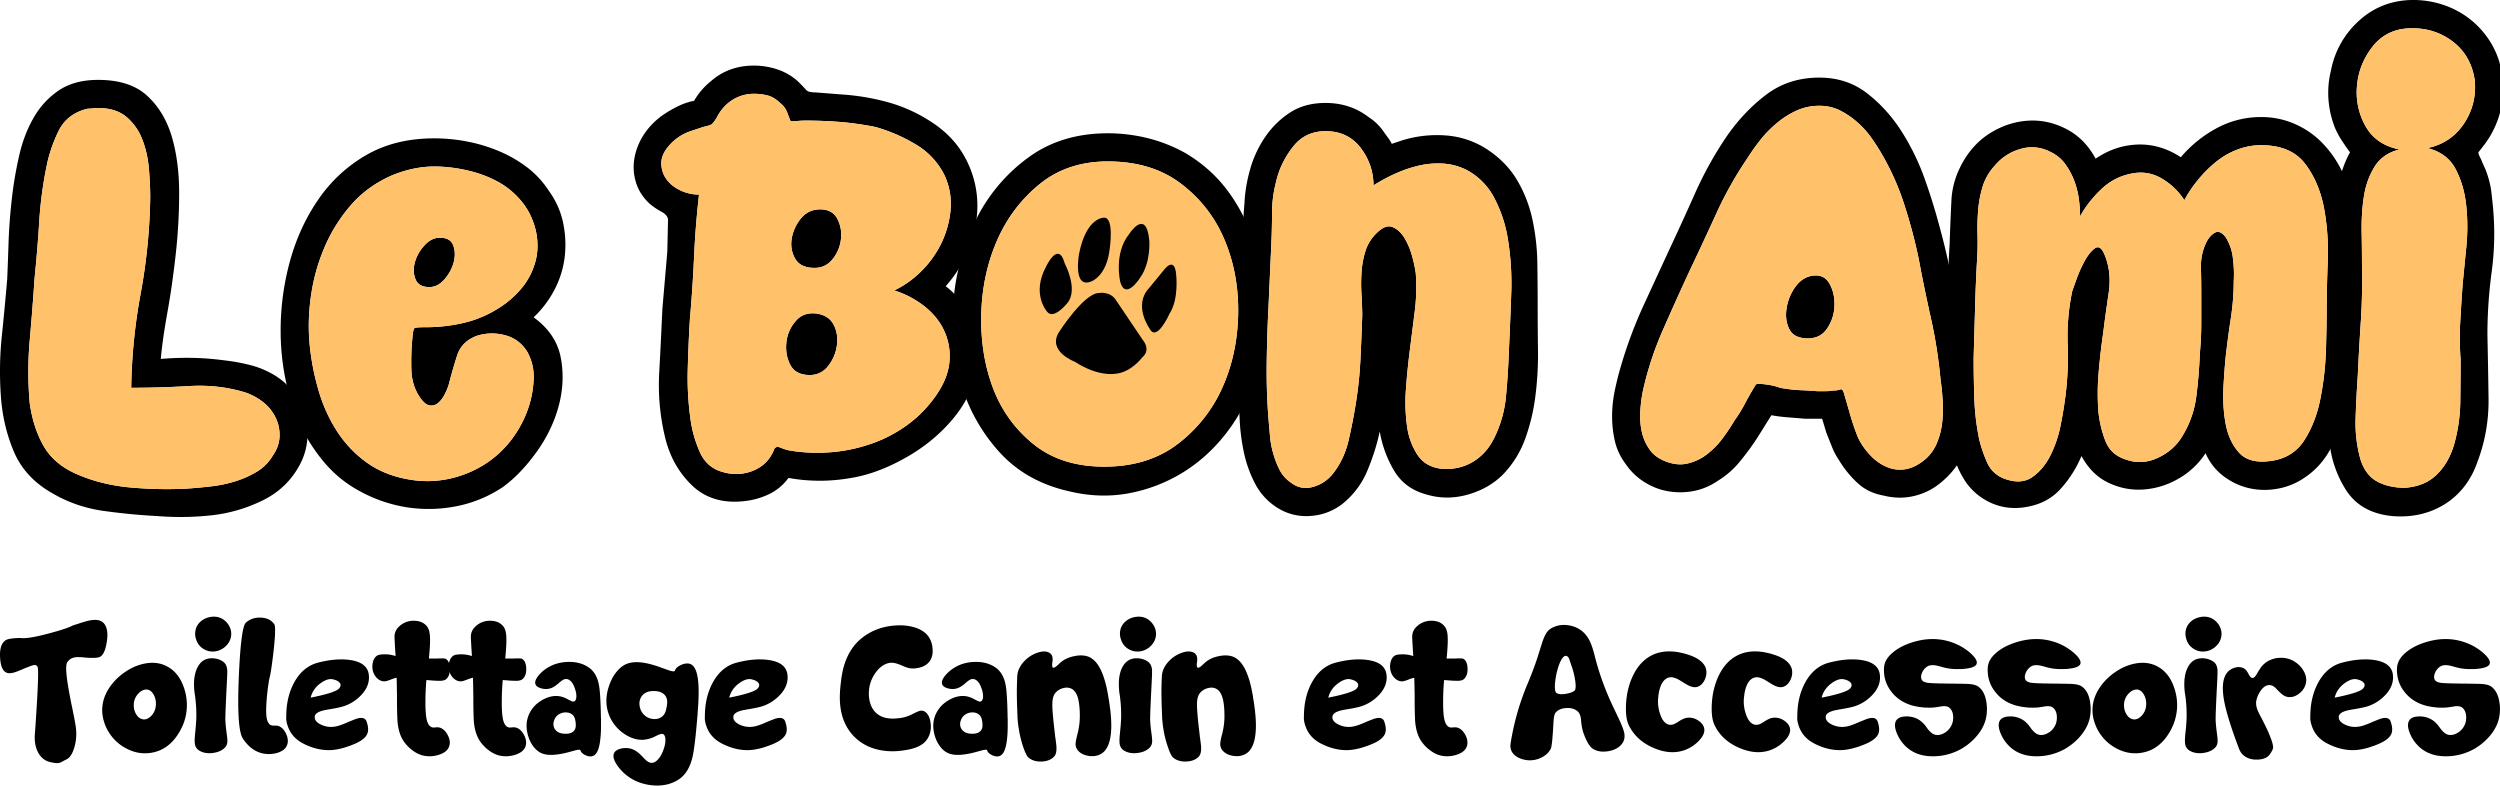 <svg xmlns="http://www.w3.org/2000/svg" width="209.444" height="65.812" viewBox="0 0 209.444 65.812"><path d="M25.517 34.616c-.234-.747-.58-1.388-1.034-1.919a4.78 4.78 0 0 0-.464-.478s0-.006-.005-.006a5.895 5.895 0 0 0-1.123-.842 7.513 7.513 0 0 0-1.978-.798 15.757 15.757 0 0 0-2.125-.384 23.069 23.069 0 0 0-2.624-.206c-.887-.017-1.786.01-2.692.087.083-.981.258-2.245.531-3.777.28-1.536.513-3.167.709-4.9a46.22 46.22 0 0 0 .297-5.226c0-1.75-.207-3.326-.617-4.723-.416-1.397-1.105-2.542-2.068-3.426-.967-.887-2.336-1.325-4.105-1.325-1.297 0-2.378.282-3.245.851a6.762 6.762 0 0 0-2.128 2.273c-.554.948-.967 2.019-1.239 3.221a31.858 31.858 0 0 0-.62 3.661 47.393 47.393 0 0 0-.27 3.6 276.543 276.543 0 0 1-.114 3.1 284.641 284.641 0 0 1-.444 4.695 28.874 28.874 0 0 0-.087 5.078c.115 1.673.48 3.225 1.091 4.665.607 1.437 1.662 2.586 3.159 3.45 1.34.79 2.776 1.292 4.312 1.509 1.532.215 3.048.362 4.545.439 1.494.119 2.992.102 4.484-.057 1.5-.158 2.934-.569 4.312-1.24 1.379-.67 2.421-1.66 3.129-2.98a5.41 5.41 0 0 0 .646-2.227c.049-.674-.032-1.382-.233-2.115zm-2.656 3.542a3.878 3.878 0 0 1-1.389 1.387 8.421 8.421 0 0 1-1.828.799 11.11 11.11 0 0 1-2.039.412c-.709.082-1.359.139-1.948.178-1.497.08-3.053.052-4.665-.088-1.613-.139-3.11-.502-4.485-1.09-1.301-.556-2.243-1.34-2.837-2.363-.59-1.024-.982-2.227-1.178-3.601a29.556 29.556 0 0 1 0-5.288c.154-1.75.292-3.512.413-5.283a114.2 114.2 0 0 0 .382-4.666c.101-1.575.305-3.13.622-4.661.196-.985.532-1.958 1-2.925.475-.962 1.283-1.584 2.421-1.861.159 0 .319-.01.476-.03.157-.018.295-.027.412-.027.985 0 1.77.244 2.364.736a4.578 4.578 0 0 1 1.326 1.861c.297.748.483 1.565.565 2.451.076.886.114 1.705.114 2.451a48.237 48.237 0 0 1-.794 8 46.964 46.964 0 0 0-.8 7.939c1.574 0 3.195-.047 4.872-.147 1.675-.096 3.259.09 4.752.56.55.2 1.043.474 1.479.828.431.353.766.78 1 1.268.238.494.345 1.015.326 1.565-.021.556-.207 1.087-.561 1.595z"/><path fill="#FFC26B" d="M23.42 36.564c-.019.555-.205 1.086-.559 1.594a3.878 3.878 0 0 1-1.389 1.387 8.421 8.421 0 0 1-1.828.799 11.11 11.11 0 0 1-2.039.412c-.709.082-1.359.139-1.948.178-1.497.08-3.053.052-4.665-.088-1.613-.139-3.11-.502-4.485-1.09-1.301-.556-2.243-1.34-2.837-2.363-.59-1.024-.982-2.227-1.178-3.601a29.556 29.556 0 0 1 0-5.288c.154-1.75.292-3.512.413-5.283a114.2 114.2 0 0 0 .382-4.666c.101-1.575.305-3.13.622-4.661.196-.985.532-1.958 1-2.925.475-.962 1.283-1.584 2.421-1.861.159 0 .319-.01.476-.03.157-.018.295-.027.412-.027.985 0 1.77.244 2.364.736a4.578 4.578 0 0 1 1.326 1.861c.297.748.483 1.565.565 2.451.076.886.114 1.705.114 2.451a48.237 48.237 0 0 1-.794 8 46.964 46.964 0 0 0-.8 7.939c1.574 0 3.195-.047 4.872-.147 1.675-.096 3.259.09 4.752.56.55.2 1.043.474 1.479.828.431.353.766.78 1 1.268.237.495.343 1.016.324 1.566z"/><path d="M37.973 20.566c-.158-.436-.532-.652-1.12-.652-.475 0-.904.216-1.297.652a3.398 3.398 0 0 0-.799 1.417c-.139.512-.119.986.057 1.416.177.437.565.652 1.155.652.473 0 .895-.215 1.268-.652.374-.429.632-.904.77-1.416.134-.513.125-.986-.034-1.417zm0 0c-.158-.436-.532-.652-1.12-.652-.475 0-.904.216-1.297.652a3.398 3.398 0 0 0-.799 1.417c-.139.512-.119.986.057 1.416.177.437.565.652 1.155.652.473 0 .895-.215 1.268-.652.374-.429.632-.904.77-1.416.134-.513.125-.986-.034-1.417zm9.331 1.004a8.915 8.915 0 0 0-.119-2.867 6.933 6.933 0 0 0-1.182-2.684 7.895 7.895 0 0 0-1.857-2.012c-.729-.548-1.516-1-2.362-1.353a13.443 13.443 0 0 0-2.657-.799 14.413 14.413 0 0 0-2.748-.264c-2.163 0-4.052.459-5.665 1.383a12.26 12.26 0 0 0-4.015 3.695c-1.063 1.531-1.862 3.252-2.394 5.165a21.818 21.818 0 0 0-.793 5.876c0 1.541.167 3.044.501 4.502.005 0 .005.006.005.006.101.439.216.875.35 1.306a15.203 15.203 0 0 0 1.382 3.205 13.69 13.69 0 0 0 1.184 1.724 10.21 10.21 0 0 0 3.186 2.685 12.162 12.162 0 0 0 3.958 1.361c1.376.213 2.765.186 4.163-.088a10.7 10.7 0 0 0 3.867-1.594c.985-.709 1.918-1.676 2.804-2.896.886-1.22 1.518-2.517 1.89-3.896.373-1.378.431-2.736.176-4.072-.258-1.339-1.016-2.459-2.271-3.369a8.7 8.7 0 0 0 1.741-2.3 8.008 8.008 0 0 0 .856-2.714zm-2.512.56a5.861 5.861 0 0 1-1.213 2.155 8.043 8.043 0 0 1-1.946 1.62 9.548 9.548 0 0 1-2.36 1.036 13.702 13.702 0 0 1-3.54.472c-.556 0-.881.02-.978.059-.1.043-.167.315-.206.828-.081.79-.109 1.655-.09 2.597.019.944.268 1.752.742 2.424.273.392.542.606.793.644a.856.856 0 0 0 .708-.205c.217-.177.403-.423.562-.738.158-.316.278-.606.354-.885.196-.786.426-1.574.68-2.364.257-.785.817-1.336 1.685-1.651a4.207 4.207 0 0 1 2.359-.029c.79.215 1.398.679 1.833 1.387a4.27 4.27 0 0 1 .532 2.303 8.646 8.646 0 0 1-.413 2.301 9.394 9.394 0 0 1-1.536 2.866 8.68 8.68 0 0 1-2.337 2.063 9.18 9.18 0 0 1-2.919 1.125 8.61 8.61 0 0 1-3.249.029c-1.376-.234-2.57-.719-3.569-1.445a9.722 9.722 0 0 1-2.513-2.689 13.077 13.077 0 0 1-1.531-3.484 20.913 20.913 0 0 1-.709-3.777c-.12-1.34-.071-2.717.144-4.134a15.97 15.97 0 0 1 1.153-4.015 13.46 13.46 0 0 1 2.183-3.455c.909-1.039 2.029-1.857 3.369-2.45 1.22-.509 2.422-.767 3.598-.767.907 0 1.834.11 2.776.327.949.214 1.81.539 2.598.971a6.76 6.76 0 0 1 2.039 1.742c.57.732.953 1.589 1.147 2.57.161.903.113 1.761-.146 2.569zm-7.939-2.216c-.475 0-.904.216-1.297.652a3.398 3.398 0 0 0-.799 1.417c-.139.512-.119.986.057 1.416.177.437.565.652 1.155.652.473 0 .895-.215 1.268-.652.374-.429.632-.904.77-1.416.134-.513.125-.986-.034-1.417-.158-.436-.533-.652-1.12-.652z"/><path fill="#FFC26B" d="M34.757 27.472c.096-.039.421-.059.978-.059a13.66 13.66 0 0 0 3.54-.472 9.51 9.51 0 0 0 2.36-1.036 8.063 8.063 0 0 0 1.946-1.62 5.87 5.87 0 0 0 1.213-2.155c.258-.809.307-1.666.147-2.57-.195-.981-.578-1.838-1.147-2.57a6.76 6.76 0 0 0-2.039-1.742 9.92 9.92 0 0 0-2.598-.971 12.42 12.42 0 0 0-2.776-.327c-1.176 0-2.377.258-3.598.767-1.339.593-2.459 1.411-3.369 2.45a13.515 13.515 0 0 0-2.183 3.455 15.983 15.983 0 0 0-1.153 4.015 17.231 17.231 0 0 0-.144 4.134c.115 1.259.354 2.518.709 3.777.354 1.263.86 2.422 1.531 3.484a9.679 9.679 0 0 0 2.513 2.689c1 .727 2.193 1.211 3.569 1.445a8.631 8.631 0 0 0 3.249-.029 9.18 9.18 0 0 0 2.919-1.125 8.697 8.697 0 0 0 2.337-2.063 9.406 9.406 0 0 0 1.536-2.866 8.62 8.62 0 0 0 .413-2.301 4.27 4.27 0 0 0-.532-2.303c-.435-.708-1.043-1.172-1.833-1.387a4.198 4.198 0 0 0-2.359.029c-.868.315-1.427.867-1.685 1.651-.254.79-.484 1.578-.68 2.364a4.882 4.882 0 0 1-.354.885 2.227 2.227 0 0 1-.562.738.856.856 0 0 1-.708.205c-.252-.038-.52-.252-.793-.644-.474-.672-.723-1.48-.742-2.424a21.58 21.58 0 0 1 .09-2.597c.038-.512.105-.784.205-.827zm0-5.49c.14-.513.402-.986.799-1.417.394-.436.823-.652 1.297-.652.587 0 .962.216 1.12.652.159.431.168.904.034 1.417a3.558 3.558 0 0 1-.77 1.416c-.374.437-.795.652-1.268.652-.589 0-.978-.215-1.155-.652-.176-.429-.196-.904-.057-1.416z"/><g><path d="M70.14 18.31c-.281-.51-.756-.77-1.424-.77-.669 0-1.207.259-1.623.77a3.574 3.574 0 0 0-.765 1.682c-.1.611 0 1.172.293 1.685.296.511.836.766 1.625.766.627 0 1.138-.255 1.536-.766a3.23 3.23 0 0 0 .675-1.685 2.89 2.89 0 0 0-.317-1.682zm-.271 8.947c-.257-.532-.716-.858-1.388-.977-.746-.114-1.35.081-1.799.593a3.207 3.207 0 0 0-.799 1.799c-.075.69.03 1.321.325 1.891.298.57.836.856 1.622.856a1.87 1.87 0 0 0 1.537-.742 3.48 3.48 0 0 0 .737-1.68c.102-.632.02-1.21-.235-1.74zm.271-8.947c-.281-.51-.756-.77-1.424-.77-.669 0-1.207.259-1.623.77a3.574 3.574 0 0 0-.765 1.682c-.1.611 0 1.172.293 1.685.296.511.836.766 1.625.766.627 0 1.138-.255 1.536-.766a3.23 3.23 0 0 0 .675-1.685 2.89 2.89 0 0 0-.317-1.682zm-1.659 7.97c-.746-.114-1.35.081-1.799.593a3.207 3.207 0 0 0-.799 1.799c-.075.69.03 1.321.325 1.891.298.57.836.856 1.622.856a1.87 1.87 0 0 0 1.537-.742 3.48 3.48 0 0 0 .737-1.68c.102-.632.02-1.21-.234-1.74-.258-.532-.717-.859-1.389-.977zm12.457-.354a6.537 6.537 0 0 0-1.001-1.316 5.992 5.992 0 0 0-.709-.632c.393-.445.749-.909 1.054-1.397a10.159 10.159 0 0 0 1.536-4.284 8.424 8.424 0 0 0-1.117-5.36c-.67-1.139-1.649-2.106-2.951-2.896a12.784 12.784 0 0 0-3.456-1.502 19.162 19.162 0 0 0-3.744-.623l-2.245-.176c-.394 0-.651-.067-.765-.205-.122-.14-.337-.364-.652-.681a4.785 4.785 0 0 0-1.742-1.033 6.245 6.245 0 0 0-1.978-.326c-1.416 0-2.617.436-3.604 1.302a5.916 5.916 0 0 0-1.417 1.65 5.157 5.157 0 0 0-1.265.417 8.99 8.99 0 0 0-1.154.646 6.03 6.03 0 0 0-1.651 1.565 5.322 5.322 0 0 0-.887 1.982 4.32 4.32 0 0 0 .06 2.124c.194.709.587 1.341 1.181 1.891a5.89 5.89 0 0 0 1 .674c.397.22.574.482.531.799l-.057 2.542-.412 4.781c-.08 1.77-.168 3.57-.268 5.402a18.719 18.719 0 0 0 .502 5.403c.392 1.612 1.154 2.947 2.272 4.016 1.125 1.062 2.572 1.492 4.341 1.296a6.38 6.38 0 0 0 2.094-.587 4.314 4.314 0 0 0 1.623-1.359c1.734.315 3.487.315 5.256 0 1.46-.235 2.973-.801 4.547-1.686 1.573-.885 2.904-1.977 3.988-3.279.433-.521.806-1.067 1.111-1.631a9.225 9.225 0 0 0 .982-2.675c.319-1.574-.017-3.187-1.003-4.842zm-1.388 4.283c-.058.885-.382 1.779-.971 2.684a10.302 10.302 0 0 1-2.422 2.6 11.5 11.5 0 0 1-3.071 1.649 13.535 13.535 0 0 1-3.451.742 14.032 14.032 0 0 1-3.511-.149 4.042 4.042 0 0 1-.743-.238c-.291-.113-.484-.039-.56.238-.236.551-.571.981-1.006 1.299a3.51 3.51 0 0 1-1.5.62 3.75 3.75 0 0 1-1.687-.09c-.943-.234-1.613-.804-2.005-1.713a9.943 9.943 0 0 1-.771-2.714 24.85 24.85 0 0 1-.234-4.191c.039-1.417.097-2.816.179-4.192.158-1.772.273-3.522.351-5.255.077-1.732.219-3.465.414-5.197a3.59 3.59 0 0 1-1.563-.354c-.496-.235-.878-.542-1.151-.915a2.254 2.254 0 0 1-.443-1.301c-.021-.488.184-.991.621-1.502a4.09 4.09 0 0 1 1.827-1.239l1.064-.354c.353-.083.581-.149.678-.208.099-.061.249-.248.447-.564.314-.628.745-1.121 1.294-1.475a3.341 3.341 0 0 1 1.833-.531c.432 0 .824.049 1.177.149.355.096.691.307 1.006.617.316.24.532.555.653.949l.232.588c.197 0 .402-.01.623-.03a7.45 7.45 0 0 1 .618-.028c.986 0 1.956.038 2.923.115.962.081 1.939.22 2.926.417 1.138.313 2.262.794 3.362 1.445a6.17 6.17 0 0 1 2.48 2.684 5.72 5.72 0 0 1 .472 2.775 8.111 8.111 0 0 1-.734 2.747 8.507 8.507 0 0 1-1.684 2.394 8.239 8.239 0 0 1-2.305 1.65 7.947 7.947 0 0 1 2.57 1.359c.73.589 1.271 1.268 1.623 2.039.352.767.501 1.595.439 2.48zM68.716 17.541c-.669 0-1.207.259-1.623.77a3.574 3.574 0 0 0-.765 1.682c-.1.611 0 1.172.293 1.685.296.511.836.766 1.625.766.627 0 1.138-.255 1.536-.766a3.23 3.23 0 0 0 .675-1.685 2.907 2.907 0 0 0-.317-1.682c-.281-.511-.756-.77-1.424-.77zm-.235 8.739c-.746-.114-1.35.081-1.799.593a3.207 3.207 0 0 0-.799 1.799c-.075.69.03 1.321.325 1.891.298.57.836.856 1.622.856a1.87 1.87 0 0 0 1.537-.742 3.48 3.48 0 0 0 .737-1.68c.102-.632.02-1.21-.234-1.74-.258-.532-.717-.859-1.389-.977z"/><path fill="#FFC26B" d="M78.906 20.288c.41-.886.655-1.799.734-2.747a5.732 5.732 0 0 0-.472-2.775 6.181 6.181 0 0 0-2.48-2.684 13.806 13.806 0 0 0-3.362-1.445 25.72 25.72 0 0 0-2.926-.417 36.73 36.73 0 0 0-2.923-.115c-.197 0-.402.01-.618.028-.22.02-.426.03-.623.03l-.232-.588a1.825 1.825 0 0 0-.653-.949c-.314-.31-.65-.521-1.006-.617a4.312 4.312 0 0 0-1.177-.149c-.667 0-1.283.179-1.833.531-.549.354-.979.847-1.294 1.475-.198.316-.348.503-.447.564-.097.058-.326.125-.678.208l-1.064.354a4.09 4.09 0 0 0-1.827 1.239c-.437.511-.642 1.014-.621 1.502.017.494.165.929.443 1.301.273.373.655.68 1.151.915a3.59 3.59 0 0 0 1.563.354 77.65 77.65 0 0 0-.414 5.197 119.742 119.742 0 0 1-.351 5.255c-.082 1.376-.14 2.775-.179 4.192a24.95 24.95 0 0 0 .234 4.191c.121.903.373 1.81.771 2.714.392.909 1.062 1.479 2.005 1.713a3.75 3.75 0 0 0 1.687.09c.569-.1 1.07-.305 1.5-.62.435-.317.77-.748 1.006-1.299.075-.277.269-.352.56-.238.295.12.54.2.743.238 1.137.196 2.309.245 3.511.149a13.568 13.568 0 0 0 3.451-.742 11.528 11.528 0 0 0 3.071-1.649 10.302 10.302 0 0 0 2.422-2.6c.588-.905.913-1.799.971-2.684a5 5 0 0 0-.44-2.479c-.353-.771-.893-1.45-1.623-2.039a7.926 7.926 0 0 0-2.57-1.359 8.239 8.239 0 0 0 2.305-1.65 8.523 8.523 0 0 0 1.685-2.395zm-8.802 8.709a3.498 3.498 0 0 1-.737 1.68 1.87 1.87 0 0 1-1.537.742c-.785 0-1.324-.287-1.622-.856-.295-.57-.4-1.201-.325-1.891a3.213 3.213 0 0 1 .799-1.799c.45-.513 1.054-.708 1.799-.593.671.119 1.131.445 1.388.977.255.53.337 1.108.235 1.74zm.354-9.005a3.234 3.234 0 0 1-.675 1.685c-.398.511-.909.766-1.536.766-.789 0-1.329-.255-1.625-.766a2.488 2.488 0 0 1-.293-1.685 3.569 3.569 0 0 1 .765-1.682c.416-.51.954-.77 1.623-.77.668 0 1.143.259 1.424.77.27.514.379 1.074.317 1.682z"/><path d="M94.047 19.283c-.196-.645-.67-.973-1.416-.973-.634 0-1.204.328-1.715.973a5.671 5.671 0 0 0-1.062 2.187c-.196.803-.196 1.532 0 2.183.198.651.687.976 1.477.976.628 0 1.198-.325 1.709-.976.51-.65.856-1.379 1.034-2.183.18-.808.169-1.535-.027-2.187zm0 0c-.196-.645-.67-.973-1.416-.973-.634 0-1.204.328-1.715.973a5.671 5.671 0 0 0-1.062 2.187c-.196.803-.196 1.532 0 2.183.198.651.687.976 1.477.976.628 0 1.198-.325 1.709-.976.51-.65.856-1.379 1.034-2.183.18-.808.169-1.535-.027-2.187zm11.251 1.627a15.81 15.81 0 0 0-1.121-2.77 14.557 14.557 0 0 0-1.096-1.838c-.985-1.417-2.245-2.576-3.781-3.484a12.755 12.755 0 0 0-3.13-1.239 13.91 13.91 0 0 0-3.362-.413c-2.561 0-4.754.661-6.585 1.977a14.262 14.262 0 0 0-4.337 5.021c-.023.042-.047.084-.067.133-.004 0-.004 0 0 .005a17.5 17.5 0 0 0-1.536 4.279v.006a16.97 16.97 0 0 0-.345 2.023 3.872 3.872 0 0 0-.033.253c-.254 2.439-.079 4.776.532 6.996.148.542.326 1.073.524 1.584a14.752 14.752 0 0 0 2.668 4.322c1.512 1.713 3.489 2.842 5.934 3.393 1.807.436 3.561.475 5.252.119a13.225 13.225 0 0 0 4.633-1.918c1.399-.924 2.609-2.107 3.633-3.542.273-.378.52-.771.757-1.174a15.787 15.787 0 0 0 1.545-3.579c.431-1.611.649-3.296.649-5.047 0-1.752-.247-3.457-.734-5.107zm-2.896 11.572a12.088 12.088 0 0 1-3.747 4.722c-1.656 1.26-3.704 1.891-6.144 1.891-2.398 0-4.381-.631-5.935-1.891-1.556-1.258-2.685-2.837-3.396-4.722-.706-1.891-1.03-3.948-.973-6.174.061-2.22.501-4.278 1.328-6.169.829-1.891 2.021-3.464 3.577-4.724 1.55-1.256 3.449-1.89 5.695-1.89 2.479 0 4.535.633 6.166 1.89a11.344 11.344 0 0 1 3.634 4.724c.791 1.891 1.164 3.949 1.125 6.169-.044 2.226-.483 4.283-1.33 6.174zM92.631 18.31c-.634 0-1.204.328-1.715.973a5.671 5.671 0 0 0-1.062 2.187c-.196.803-.196 1.532 0 2.183.198.651.687.976 1.477.976.628 0 1.198-.325 1.709-.976.51-.65.856-1.379 1.034-2.183.18-.808.168-1.535-.028-2.187-.195-.645-.67-.973-1.415-.973z"/><path fill="#FFC26B" d="M102.607 20.139a11.344 11.344 0 0 0-3.634-4.724c-1.63-1.256-3.686-1.89-6.166-1.89-2.246 0-4.145.633-5.695 1.89-1.556 1.26-2.748 2.833-3.577 4.724-.827 1.891-1.268 3.949-1.328 6.169-.057 2.226.267 4.283.973 6.174.71 1.884 1.84 3.464 3.396 4.722 1.553 1.26 3.536 1.891 5.935 1.891 2.44 0 4.488-.631 6.144-1.891a12.08 12.08 0 0 0 3.747-4.722c.847-1.891 1.287-3.948 1.33-6.174.039-2.22-.334-4.278-1.125-6.169z"/><path d="M128.823 25.691c0-1.182-.011-2.402-.028-3.661a18.755 18.755 0 0 0-.416-3.661 10.972 10.972 0 0 0-1.298-3.306c-.612-1.024-1.47-1.891-2.569-2.599a7.272 7.272 0 0 0-3.455-1.121 9.818 9.818 0 0 0-3.57.412l-.887.296a3.984 3.984 0 0 0-.262-.446c-.099-.131-.21-.28-.327-.439a4.502 4.502 0 0 0-1.358-1.359c-1.021-.783-2.224-1.182-3.603-1.182-1.14 0-2.116.26-2.92.771a7.301 7.301 0 0 0-2.066 1.977 9.117 9.117 0 0 0-1.304 2.718c-.291 1-.459 1.978-.5 2.918-.031.379-.06.753-.083 1.131a159.084 159.084 0 0 0-.327 6.459c-.08 2.537-.103 5.088-.063 7.643 0 .738.015 1.536.05 2.401 0 .106.004.212.012.317.034.985.155 1.947.35 2.891.199.947.514 1.833.947 2.661a5.257 5.257 0 0 0 1.827 2.003 4.52 4.52 0 0 0 2.836.709 4.829 4.829 0 0 0 2.718-1.061 6.978 6.978 0 0 0 2.033-2.748c.453-1.082.8-2.173 1.033-3.273a9.466 9.466 0 0 0 1.213 3.307c.61 1.02 1.546 1.689 2.804 2.006 1.098.314 2.234.305 3.397-.03 1.159-.333 2.133-.893 2.919-1.683a8.442 8.442 0 0 0 1.861-3.012c.411-1.139.7-2.349.855-3.632.158-1.276.228-2.555.206-3.837a269.203 269.203 0 0 1-.025-3.57zm-2.217-1.034a378.432 378.432 0 0 1-.203 4.931 60.413 60.413 0 0 1-.237 3.631 9.864 9.864 0 0 1-1.004 3.512c-.434.867-1.033 1.527-1.798 1.977-.773.455-1.648.643-2.629.562-.908-.116-1.575-.519-2.009-1.207a5.697 5.697 0 0 1-.827-2.216 14.514 14.514 0 0 1-.115-3.216c.076-1.086.187-2.167.322-3.249.137-1.081.276-2.163.412-3.25.141-1.08.167-2.153.093-3.215a10.298 10.298 0 0 0-.298-1.416 6.006 6.006 0 0 0-.651-1.564c-.276-.451-.612-.758-1.004-.916-.394-.157-.849.02-1.354.533a3.558 3.558 0 0 0-.918 1.502 7.52 7.52 0 0 0-.32 1.776 14.098 14.098 0 0 0 0 1.884c.038.652.059 1.23.059 1.743a264.617 264.617 0 0 1-.151 3.66 32.933 32.933 0 0 1-.383 3.661 46.195 46.195 0 0 1-.593 3.044c-.234 1.043-.648 1.959-1.24 2.742a3.207 3.207 0 0 1-1.709 1.211c-.707.215-1.356.091-1.95-.383a2.843 2.843 0 0 1-.914-1.063 7.587 7.587 0 0 1-.53-1.387 7.347 7.347 0 0 1-.264-1.475l-.121-1.395a51.237 51.237 0 0 1-.149-4.632c.021-1.555.066-3.119.149-4.694l.234-5.197c.039-.904.064-1.8.064-2.686s.113-1.78.351-2.684c.235-1.023.702-1.981 1.391-2.867.684-.884 1.602-1.324 2.741-1.324 1.257 0 2.243.473 2.954 1.415.706.943 1.062 1.986 1.062 3.13a14.418 14.418 0 0 1 1.803-.976 10.819 10.819 0 0 1 1.979-.679 7.157 7.157 0 0 1 2.032-.176c.691.042 1.35.218 1.981.53a5.528 5.528 0 0 1 2.331 2.364 11.119 11.119 0 0 1 1.092 3.187 23.1 23.1 0 0 1 .321 4.872z"/><path fill="#FFC26B" d="M126.606 24.657a378.432 378.432 0 0 1-.203 4.931 60.413 60.413 0 0 1-.237 3.631 9.864 9.864 0 0 1-1.004 3.512c-.434.867-1.033 1.527-1.798 1.977-.773.455-1.648.643-2.629.562-.908-.116-1.575-.519-2.009-1.207a5.697 5.697 0 0 1-.827-2.216 14.514 14.514 0 0 1-.115-3.216c.076-1.086.187-2.167.322-3.249.137-1.081.276-2.163.412-3.25.141-1.08.167-2.153.093-3.215a10.298 10.298 0 0 0-.298-1.416 6.006 6.006 0 0 0-.651-1.564c-.276-.451-.612-.758-1.004-.916-.394-.157-.849.02-1.354.533a3.558 3.558 0 0 0-.918 1.502 7.52 7.52 0 0 0-.32 1.776 14.098 14.098 0 0 0 0 1.884c.038.652.059 1.23.059 1.743a264.617 264.617 0 0 1-.151 3.66 32.933 32.933 0 0 1-.383 3.661 46.195 46.195 0 0 1-.593 3.044c-.234 1.043-.648 1.959-1.24 2.742a3.207 3.207 0 0 1-1.709 1.211c-.707.215-1.356.091-1.95-.383a2.843 2.843 0 0 1-.914-1.063 7.587 7.587 0 0 1-.53-1.387 7.347 7.347 0 0 1-.264-1.475l-.121-1.395a51.237 51.237 0 0 1-.149-4.632c.021-1.555.066-3.119.149-4.694l.234-5.197c.039-.904.064-1.8.064-2.686s.113-1.78.351-2.684c.235-1.023.702-1.981 1.391-2.867.684-.884 1.602-1.324 2.741-1.324 1.257 0 2.243.473 2.954 1.415.706.943 1.062 1.986 1.062 3.13a14.418 14.418 0 0 1 1.803-.976 10.819 10.819 0 0 1 1.979-.679 7.157 7.157 0 0 1 2.032-.176c.691.042 1.35.218 1.981.53a5.528 5.528 0 0 1 2.331 2.364 11.119 11.119 0 0 1 1.092 3.187 23.1 23.1 0 0 1 .321 4.872z"/></g><g><path d="M153.272 23.772c-.291-.532-.756-.756-1.386-.681-.593.083-1.085.394-1.478.943a4.11 4.11 0 0 0-.734 1.806c-.102.646-.027 1.229.234 1.74.253.513.772.768 1.564.768.709 0 1.248-.289 1.62-.858a3.562 3.562 0 0 0 .594-1.889c.024-.686-.116-1.298-.414-1.829zm0 0c-.291-.532-.756-.756-1.386-.681-.593.083-1.085.394-1.478.943a4.11 4.11 0 0 0-.734 1.806c-.102.646-.027 1.229.234 1.74.253.513.772.768 1.564.768.709 0 1.248-.289 1.62-.858a3.562 3.562 0 0 0 .594-1.889c.024-.686-.116-1.298-.414-1.829zm11.84 9.15a46.574 46.574 0 0 0-.651-4.278c-.271-1.574-.562-3.168-.854-4.786a54.414 54.414 0 0 0-.358-1.771 53.013 53.013 0 0 0-.735-3.01 49.33 49.33 0 0 0-1.24-4.014 19.551 19.551 0 0 0-1.977-4.072c-.807-1.259-1.769-2.322-2.896-3.188-1.118-.865-2.448-1.301-3.987-1.301-1.732 0-3.235.493-4.51 1.479-1.284.982-2.402 2.192-3.369 3.626a30.993 30.993 0 0 0-2.538 4.61 256.18 256.18 0 0 1-1.981 4.34c-.782 1.69-1.56 3.374-2.329 5.045a37.183 37.183 0 0 0-1.919 5.168 24.762 24.762 0 0 0-.503 2.039 10.5 10.5 0 0 0-.207 2.096c0 .708.082 1.396.236 2.063.158.67.453 1.301.89 1.891a5.284 5.284 0 0 0 1.593 1.536c.627.392 1.299.65 2.008.766a5.912 5.912 0 0 0 2.122-.028 5.36 5.36 0 0 0 2.011-.856 7.217 7.217 0 0 0 1.855-1.623 21.888 21.888 0 0 0 1.451-1.977l1.179-1.891c.438.082.896.141 1.388.178.494.038.975.076 1.449.119h1.415l.355 1.178.47 1.183c.157.392.354.765.593 1.118.431.71.943 1.342 1.534 1.891.591.555 1.316.905 2.186 1.063.785.197 1.555.23 2.299.092a5.433 5.433 0 0 0 2.041-.828 7.075 7.075 0 0 0 1.812-1.795c.373-.54.646-1.135.815-1.776.392-1.382.511-2.808.352-4.287zm-2.39 2.393a6.34 6.34 0 0 1-.416 1.712 3.63 3.63 0 0 1-.976 1.418c-.549.467-1.1.755-1.651.856a2.807 2.807 0 0 1-1.594-.177 4.107 4.107 0 0 1-1.387-.977 5.832 5.832 0 0 1-1.031-1.475 20.159 20.159 0 0 1-.627-1.805 253.69 253.69 0 0 0-.556-1.919c-.077-.271-.189-.382-.328-.32a1.483 1.483 0 0 1-.559.086 3.386 3.386 0 0 1-.647.057h-.712a37.037 37.037 0 0 0-1.415-.086 9.549 9.549 0 0 1-1.359-.147c-.115 0-.294-.04-.53-.121a5.412 5.412 0 0 0-.738-.176 9.292 9.292 0 0 0-.738-.085c-.233-.02-.371.027-.41.147a24.854 24.854 0 0 0-.857 1.502c-.257.493-.542.957-.856 1.389-.275.472-.613.975-1.003 1.507a6.79 6.79 0 0 1-1.326 1.358 4.258 4.258 0 0 1-1.601.765c-.568.141-1.168.086-1.798-.146-.634-.234-1.104-.58-1.415-1.034a4.091 4.091 0 0 1-.652-1.503c-.115-.551-.158-1.134-.115-1.742.038-.613.115-1.192.235-1.742a27.32 27.32 0 0 1 1.685-5.078 258.578 258.578 0 0 1 2.211-4.899c.789-1.656 1.544-3.28 2.271-4.873a31.483 31.483 0 0 1 2.626-4.638c.318-.508.683-1.019 1.097-1.532a9.327 9.327 0 0 1 1.386-1.388 7.2 7.2 0 0 1 1.626-1.005 4.513 4.513 0 0 1 1.854-.382c.636 0 1.201.129 1.715.382.512.253.997.58 1.442.972a7.32 7.32 0 0 1 1.188 1.302c.332.473.641.942.909 1.416a21.59 21.59 0 0 1 1.892 4.278 43.41 43.41 0 0 1 1.182 4.461c.318 1.694.661 3.374 1.039 5.049a40.42 40.42 0 0 1 .789 5.05c.085.548.139 1.128.179 1.74.039.611.031 1.215-.029 1.803zm-10.835-12.224c-.593.083-1.085.394-1.478.943a4.11 4.11 0 0 0-.734 1.806c-.102.646-.027 1.229.234 1.74.253.513.772.768 1.564.768.709 0 1.248-.289 1.62-.858a3.562 3.562 0 0 0 .594-1.889c.022-.686-.117-1.297-.415-1.829-.291-.532-.755-.756-1.385-.681z"/><path fill="#FFC26B" d="M162.748 33.515a19.873 19.873 0 0 0-.179-1.74 40.42 40.42 0 0 0-.789-5.05 141.052 141.052 0 0 1-1.039-5.049 43.41 43.41 0 0 0-1.182-4.461 21.59 21.59 0 0 0-1.892-4.278 17.808 17.808 0 0 0-.909-1.416 7.249 7.249 0 0 0-1.188-1.302 6.617 6.617 0 0 0-1.442-.972 3.811 3.811 0 0 0-1.715-.382 4.51 4.51 0 0 0-1.854.382 7.2 7.2 0 0 0-1.626 1.005 9.28 9.28 0 0 0-1.386 1.388 15.927 15.927 0 0 0-1.097 1.532 31.522 31.522 0 0 0-2.626 4.638 340.934 340.934 0 0 1-2.271 4.873 258.578 258.578 0 0 0-2.211 4.899 27.393 27.393 0 0 0-1.685 5.078c-.12.55-.197 1.129-.235 1.742-.043.608 0 1.191.115 1.742.12.55.335 1.054.652 1.503.312.454.781.8 1.415 1.034.63.232 1.229.287 1.798.146a4.272 4.272 0 0 0 1.601-.765 6.764 6.764 0 0 0 1.326-1.358c.39-.532.728-1.035 1.003-1.507.314-.433.6-.896.856-1.389.255-.486.542-.991.857-1.502.039-.121.177-.167.41-.147.235.017.485.047.738.085.258.044.503.101.738.176.236.081.415.121.53.121.437.08.89.129 1.359.147.471.019.946.049 1.415.086h.712c.238 0 .451-.019.647-.057.236 0 .422-.029.559-.086.139-.062.251.049.328.32.196.672.383 1.311.556 1.919.18.613.39 1.211.627 1.805.272.55.615 1.044 1.031 1.475.41.436.878.76 1.387.977a2.815 2.815 0 0 0 1.594.177c.552-.102 1.103-.39 1.651-.856.439-.394.763-.867.976-1.418a6.34 6.34 0 0 0 .416-1.712c.063-.591.071-1.195.029-1.803zm-9.654-6.025c-.372.57-.911.858-1.62.858-.792 0-1.312-.255-1.564-.768-.262-.511-.336-1.095-.234-1.74a4.14 4.14 0 0 1 .734-1.806c.393-.549.885-.86 1.478-.943.63-.076 1.095.149 1.386.681.298.531.438 1.143.415 1.829a3.574 3.574 0 0 1-.595 1.889z"/><path d="M197.054 16.833a10.868 10.868 0 0 0-.849-2.489c-.031-.066-.064-.128-.098-.196a9.015 9.015 0 0 0-1.621-2.244 7.292 7.292 0 0 0-2.272-1.536 6.915 6.915 0 0 0-2.773-.562 7.783 7.783 0 0 0-3.754.944 10.417 10.417 0 0 0-2.984 2.421c-1.138-.746-2.34-1.101-3.597-1.063-1.266.043-2.439.437-3.539 1.183-.598-1.102-1.392-1.919-2.395-2.451-1.006-.531-2.038-.776-3.102-.737-1.063.038-2.088.335-3.066.886-.985.55-1.798 1.34-2.423 2.358-.672 1.107-1.036 2.244-1.095 3.427a198.869 198.869 0 0 0-.145 3.542c-.032.589-.067 1.177-.093 1.76-.004.005-.004.005 0 .009a98.785 98.785 0 0 0-.084 2.217c-.042 1.321-.079 2.627-.119 3.923-.04.948-.084 1.953-.119 3.017-.04 1.062-.02 2.134.06 3.214.074 1.083.249 2.137.5 3.16.121.478.272.934.458 1.363.205.498.458.972.75 1.412a5.134 5.134 0 0 0 2.248 1.8c.901.372 1.869.464 2.892.268 1.143-.202 2.076-.7 2.804-1.509a9.604 9.604 0 0 0 1.743-2.746c.555 1.023 1.289 1.766 2.214 2.217.927.453 1.898.65 2.921.592a6.758 6.758 0 0 0 2.955-.89 6.57 6.57 0 0 0 2.302-2.153c.353.79.856 1.426 1.504 1.918.653.494 1.362.828 2.127 1.006s1.557.197 2.358.057a5.72 5.72 0 0 0 2.275-.912 6.51 6.51 0 0 0 2.194-2.416c.395-.7.721-1.452.969-2.252.293-.941.496-1.895.618-2.862.116-.965.214-1.899.296-2.803.073-1.063.123-2.125.148-3.188.021-1.063.03-2.129.03-3.191 0-1.063.01-2.144.026-3.245a16.335 16.335 0 0 0-.264-3.249zm-2.185 12.342a25.1 25.1 0 0 1-.447 4.101c-.251 1.359-.705 2.552-1.351 3.576-.652 1.024-1.609 1.612-2.867 1.77-1.181.16-2.06-.075-2.628-.707-.568-.633-.94-1.438-1.12-2.421-.18-.982-.238-2.017-.18-3.103.061-1.081.13-1.975.208-2.685.121-1.024.253-2.048.414-3.073.153-1.019.238-2.043.238-3.066.037-.594.018-1.221-.064-1.891a4.193 4.193 0 0 0-.588-1.772c-.316-.435-.621-.568-.912-.416-.298.159-.541.435-.739.829a4.562 4.562 0 0 0-.443 2.095c.019.728.028 1.445.028 2.154v2.483c0 .823-.037 1.671-.119 2.538a40.53 40.53 0 0 1-.291 3.574 8.371 8.371 0 0 1-1.188 3.394c-.469.788-1.151 1.388-2.036 1.798-.883.416-1.782.465-2.681.148-.866-.273-1.445-.813-1.743-1.623a9.603 9.603 0 0 1-.562-2.392 20.498 20.498 0 0 1 .028-3.364c.096-1.102.225-2.207.385-3.307.119-.982.269-2.068.446-3.25.174-1.177.064-2.24-.327-3.188-.233-.589-.504-.784-.8-.589-.294.195-.579.542-.859 1.034a10.715 10.715 0 0 0-.705 1.565c-.193.55-.318.885-.357 1a18.391 18.391 0 0 0-.383 4.46 26.032 26.032 0 0 1-.204 4.461 34.313 34.313 0 0 1-.385 2.301 9.887 9.887 0 0 1-.854 2.537c-.394.789-.906 1.396-1.537 1.833-.626.431-1.415.468-2.359.114-.67-.271-1.143-.729-1.415-1.354a11.546 11.546 0 0 1-.65-1.891 20.364 20.364 0 0 1-.417-3.427 102.771 102.771 0 0 1-.058-3.422c.038-1.378.082-2.776.119-4.193.037-1.421.097-2.813.176-4.191.038-.634.048-1.292.028-1.983-.018-.683 0-1.376.057-2.065a9.701 9.701 0 0 1 .385-1.978 4.577 4.577 0 0 1 1.006-1.712 4.26 4.26 0 0 1 2.126-1.387 3.308 3.308 0 0 1 2.482.208c.507.235.924.56 1.239.972.311.416.568.865.765 1.358.196.494.335 1.005.415 1.537.079.531.117 1.053.117 1.564.429-.79 1.005-1.526 1.714-2.217.706-.688 1.511-1.128 2.42-1.33.943-.234 1.819-.124 2.627.326A5.612 5.612 0 0 1 183 16.77c.315-.588.699-1.163 1.155-1.713a9.97 9.97 0 0 1 1.474-1.474 6.373 6.373 0 0 1 1.771-1.034 5.477 5.477 0 0 1 2.04-.384c1.649 0 2.868.514 3.66 1.533.782 1.023 1.312 2.253 1.592 3.688.271 1.44.381 2.934.325 4.489a107.514 107.514 0 0 0-.092 3.929c.001.873-.02 1.993-.056 3.371z"/><path fill="#FFC26B" d="M195.018 21.881a107.514 107.514 0 0 0-.092 3.929c0 .867-.021 1.987-.057 3.365a25.1 25.1 0 0 1-.447 4.101c-.251 1.359-.705 2.552-1.351 3.576-.652 1.024-1.609 1.612-2.867 1.77-1.181.16-2.06-.075-2.628-.707-.568-.633-.94-1.438-1.12-2.421-.18-.982-.238-2.017-.18-3.103.061-1.081.13-1.975.208-2.685.121-1.024.253-2.048.414-3.073.153-1.019.238-2.043.238-3.066.037-.594.018-1.221-.064-1.891a4.193 4.193 0 0 0-.588-1.772c-.316-.435-.621-.568-.912-.416-.298.159-.541.435-.739.829a4.562 4.562 0 0 0-.443 2.095c.019.728.028 1.445.028 2.154v2.483c0 .823-.037 1.671-.119 2.538a40.53 40.53 0 0 1-.291 3.574 8.371 8.371 0 0 1-1.188 3.394c-.469.788-1.151 1.388-2.036 1.798-.883.416-1.782.465-2.681.148-.866-.273-1.445-.813-1.743-1.623a9.603 9.603 0 0 1-.562-2.392 20.498 20.498 0 0 1 .028-3.364c.096-1.102.225-2.207.385-3.307.119-.982.269-2.068.446-3.25.174-1.177.064-2.24-.327-3.188-.233-.589-.504-.784-.8-.589-.294.195-.579.542-.859 1.034a10.715 10.715 0 0 0-.705 1.565c-.193.55-.318.885-.357 1a18.391 18.391 0 0 0-.383 4.46 26.032 26.032 0 0 1-.204 4.461 34.313 34.313 0 0 1-.385 2.301 9.887 9.887 0 0 1-.854 2.537c-.394.789-.906 1.396-1.537 1.833-.626.431-1.415.468-2.359.114-.67-.271-1.143-.729-1.415-1.354a11.546 11.546 0 0 1-.65-1.891 20.364 20.364 0 0 1-.417-3.427 102.771 102.771 0 0 1-.058-3.422c.038-1.378.082-2.776.119-4.193.037-1.421.097-2.813.176-4.191.038-.634.048-1.292.028-1.983-.018-.683 0-1.376.057-2.065a9.701 9.701 0 0 1 .385-1.978 4.577 4.577 0 0 1 1.006-1.712 4.26 4.26 0 0 1 2.126-1.387 3.308 3.308 0 0 1 2.482.208c.507.235.924.56 1.239.972.311.416.568.865.765 1.358.196.494.335 1.005.415 1.537.079.531.117 1.053.117 1.564.429-.79 1.005-1.526 1.714-2.217.706-.688 1.511-1.128 2.42-1.33.943-.234 1.819-.124 2.627.326A5.612 5.612 0 0 1 183 16.77c.315-.588.699-1.163 1.155-1.713a9.97 9.97 0 0 1 1.474-1.474 6.373 6.373 0 0 1 1.771-1.034 5.477 5.477 0 0 1 2.04-.384c1.649 0 2.868.514 3.66 1.533.782 1.023 1.312 2.253 1.592 3.688.272 1.447.381 2.941.326 4.495z"/><path d="M208.094 12.171a7.82 7.82 0 0 0 1.355-2.747 7.177 7.177 0 0 0 .18-3.039 6.85 6.85 0 0 0-.884-2.689 7.408 7.408 0 0 0-1.744-2.034A7.468 7.468 0 0 0 204.642.39a7.95 7.95 0 0 0-2.806-.384c-1.659.081-3.081.679-4.28 1.8a7.45 7.45 0 0 0-2.274 4.105 7.684 7.684 0 0 0-.208 2.421c.059.824.248 1.631.561 2.417.158.359.348.703.561 1.033.219.335.443.66.681.977a8.641 8.641 0 0 0-.589 1.33c-.026.086-.057.167-.081.253-.119.37-.212.747-.273 1.131a20.932 20.932 0 0 0-.447 5.522c.103 1.871.112 3.727.034 5.58a81.565 81.565 0 0 1-.387 5.02 25.385 25.385 0 0 0-.026 5.016c.022.344.066.68.126 1.006v.006a9.12 9.12 0 0 0 1.262 3.357c.81 1.303 2.076 2.049 3.809 2.244 1.688.16 3.184-.167 4.489-.971 1.296-.809 2.221-2 2.767-3.574.636-1.689.943-3.441.924-5.255-.025-1.81-.055-3.6-.095-5.374 0-1.771.123-3.532.358-5.284a23.69 23.69 0 0 0 .119-5.284c-.04-.475-.096-.942-.149-1.416a7.384 7.384 0 0 0-.328-1.418 5.499 5.499 0 0 0-.264-.679c-.099-.216-.188-.42-.269-.623-.192-.354-.262-.56-.203-.616.057-.061.2-.242.44-.559zm-2.365 2.006c.477.904.771 1.928.889 3.072.119 1.14.119 2.303 0 3.483-.118 1.178-.213 2.183-.298 3.012a199.235 199.235 0 0 0-.203 3.157c-.06 1.043-.05 2.115.025 3.216 0 1.183-.01 2.374-.025 3.576a13.884 13.884 0 0 1-.507 3.511c-.313 1.063-.8 1.921-1.475 2.565-.665.652-1.555 1.015-2.651 1.097-.909 0-1.689-.177-2.34-.532-.644-.353-1.107-.967-1.386-1.832a11.295 11.295 0 0 1-.412-3.455c.04-1.196.099-2.368.179-3.513.074-1.611.167-3.196.269-4.753.094-1.554.125-3.138.085-4.751 0-.708-.008-1.565-.026-2.57-.02-.999.035-1.977.175-2.919.14-.949.433-1.795.889-2.542.448-.746 1.152-1.239 2.096-1.474-1.341-.278-2.293-.947-2.865-2.01a5.74 5.74 0 0 1-.678-3.393c.111-1.202.559-2.282 1.323-3.249.774-.962 1.803-1.464 3.104-1.502 1.376-.043 2.578.335 3.601 1.12 1.023.788 1.634 1.871 1.833 3.249.12 1.334-.189 2.545-.914 3.628-.73 1.085-1.743 1.765-3.05 2.037 1.107.28 1.892.867 2.362 1.772z"/><path fill="#FFC26B" d="M206.618 17.249c.119 1.14.119 2.303 0 3.483-.118 1.178-.213 2.183-.298 3.012a199.235 199.235 0 0 0-.203 3.157c-.06 1.043-.05 2.115.025 3.216 0 1.183-.01 2.374-.025 3.576a13.884 13.884 0 0 1-.507 3.511c-.313 1.063-.8 1.921-1.475 2.565-.665.652-1.555 1.015-2.651 1.097-.909 0-1.689-.177-2.34-.532-.644-.353-1.107-.967-1.386-1.832a11.295 11.295 0 0 1-.412-3.455c.04-1.196.099-2.368.179-3.513.074-1.611.167-3.196.269-4.753.094-1.554.125-3.138.085-4.751 0-.708-.008-1.565-.026-2.57-.02-.999.035-1.977.175-2.919.14-.949.433-1.795.889-2.542.448-.746 1.152-1.239 2.096-1.474-1.341-.278-2.293-.947-2.865-2.01a5.74 5.74 0 0 1-.678-3.393c.111-1.202.559-2.282 1.323-3.249.774-.962 1.803-1.464 3.104-1.502 1.376-.043 2.578.335 3.601 1.12 1.023.788 1.634 1.871 1.833 3.249.12 1.334-.189 2.545-.914 3.628-.73 1.085-1.743 1.765-3.05 2.037 1.108.28 1.894.867 2.364 1.771.475.905.769 1.929.887 3.073z"/></g><g><path d="M88.754 27.77s2.066-3.212 3.31-3.222c0 0 .989-.189 1.477.668l2.223 3.3s.698.787-.081 1.437c0 0-.956 1.296-2.302 1.364 0 0-1.376.26-3.328-1.007 0-.001-2.397-.887-1.299-2.54zM87.707 26.092s-1.304-1.463-.078-3.738c0 0 1.037-2.264 1.573-.279 0 0 1.168 2.174.221 3.31 0-.001-1.166 1.476-1.716.707zM90.41 21.218s-.589 3.071 1.058 2.342c0 0 1.256-.458 1.499-2.711 0 0 .403-2.642-.472-2.612 0 0-1.468-.071-2.085 2.981zM94.588 19.623s1.425-2.252 1.695.509c0 0 .16 1.815-.748 3.109 0 0-1.207 1.938-1.664.431-.02-.012-.589-2.425.717-4.049zM96.271 24.129l1.318-1.605s.795-1.008.938.389c0 0 .276 2.114-.548 3.37 0 0-1.068 2.405-1.66 1.26.001 0-1.42-1.96-.048-3.414z"/></g><g><path d="M8.092 51.938c.407.035.678.248.812.641.125.362.122.852-.007 1.466-.11.532-.284.86-.521.981-.139.078-.444.104-.916.084-.079-.004-.174-.012-.284-.016l-.276-.028a3.364 3.364 0 0 0-.498-.01c-.346.025-.606.171-.773.438-.156.249-.093 1.121.185 2.615a40.52 40.52 0 0 0 .262 1.31l.037.201.043.202c.12.604.189 1.008.21 1.206.06.537.015 1.063-.136 1.578-.157.547-.382.886-.669 1.02-.065.031-.13.061-.195.098l-.081.044-.067.037c-.1.055-.18.091-.239.104-.139.045-.391.026-.759-.06-.432-.095-.769-.353-1.006-.772-.248-.444-.344-.985-.29-1.625.03-.362.062-.816.095-1.361.041-.616.076-1.197.106-1.745.075-1.438.088-2.24.044-2.411-.05-.164-.15-.238-.298-.223-.06.01-.145.031-.253.066l-.074.03-.083.03a2.716 2.716 0 0 0-.171.067 4.137 4.137 0 0 0-.4.163l-.218.088-.222.093c-.352.134-.623.179-.811.134-.377-.086-.588-.518-.632-1.303-.041-.699.101-1.172.423-1.414.1-.08.283-.137.551-.172.184-.025.422-.04.715-.045.409.064 1.204-.06 2.374-.374 1.059-.281 1.747-.511 2.065-.691.108-.03.261-.075.459-.142l.246-.082.246-.072c.397-.12.732-.171 1.006-.15zM13.944 55.802c.697.348 1.191.97 1.483 1.861.273.835.303 1.665.091 2.494l-.008.031-.008.037c-.012.03-.02.065-.03.104-.033.104-.072.211-.111.318a4.746 4.746 0 0 1-.47.901c-.561.854-1.29 1.358-2.188 1.513-.736.129-1.453.004-2.153-.372a3.746 3.746 0 0 1-1.474-1.41c-.027-.042-.051-.085-.074-.125a2.518 2.518 0 0 1-.098-.194 4.098 4.098 0 0 1-.2-.535 3.14 3.14 0 0 1-.082-1.533c.101-.533.347-1.045.729-1.543a4.93 4.93 0 0 1 1.347-1.191 4.187 4.187 0 0 1 1.64-.601c.589-.078 1.126.002 1.606.245zm-.885 3.269a1.607 1.607 0 0 0-.125-.753c-.11-.247-.254-.413-.432-.499a.601.601 0 0 0-.442-.022 1.067 1.067 0 0 0-.423.262 1.38 1.38 0 0 0-.431 1.042c0 .249.06.479.177.692.12.219.271.363.456.433.268.104.534.032.796-.216.258-.25.399-.562.424-.939zM16.686 55.682c.025-.033.05-.065.073-.098a1.24 1.24 0 0 1 .394-.311c.253-.119.544-.154.872-.104.314.051.566.165.76.343.148.144.233.354.253.625.01.164-.007.645-.053 1.445-.077 1.559-.113 2.482-.104 2.776.018.294.044.591.084.894l.02.173.023.155c.015.124.024.216.03.277.04.321-.012.564-.158.729-.222.262-.562.426-1.019.492-.467.064-.858-.004-1.176-.202a.78.78 0 0 1-.358-.536c-.028-.164-.024-.451.016-.864l.016-.142.013-.141.029-.32c.02-.254.036-.497.046-.729a11.95 11.95 0 0 0-.12-1.942l-.007-.045-.008-.037-.014-.105c-.013-.084-.019-.166-.025-.245a5.12 5.12 0 0 1-.015-.649c.028-.592.168-1.07.428-1.439zm-.239-3.112a1.36 1.36 0 0 1 .439-.564c.069-.057.143-.104.222-.143.03-.015.057-.03.082-.045l.037-.014.024-.008.021-.009.039-.015a1.812 1.812 0 0 1 .467-.103c.369-.029.689.055.968.254l.015.014.03.022c.025.021.052.04.08.066.083.075.153.155.217.239.195.268.29.561.284.878-.01.288-.104.554-.284.796a1.33 1.33 0 0 1-.209.224.665.665 0 0 1-.082.075l-.029.023-.022.013a1.543 1.543 0 0 1-.797.306 1.443 1.443 0 0 1-.878-.199 1.406 1.406 0 0 1-.641-.813 1.446 1.446 0 0 1 .017-.997zM23.46 60.881c.224.129.401.342.528.64.132.303.159.583.085.835-.1.338-.378.574-.828.713a2.476 2.476 0 0 1-1.177.061c-.426-.075-.824-.281-1.192-.618a3.9 3.9 0 0 1-.357-.395 2.1 2.1 0 0 1-.112-.155c-.015-.02-.028-.041-.044-.061-.01-.016-.021-.031-.029-.052-.337-.526-.448-2.228-.328-5.101.119-2.82.318-4.351.596-4.588.352-.307.776-.445 1.273-.417.495.026.862.209 1.103.553.114.169.09.964-.075 2.389a37.064 37.064 0 0 1-.193 1.452c-.07.432-.116.645-.133.642a19.41 19.41 0 0 0-.232 1.765c-.054.68-.06 1.188-.016 1.525.046.318.145.533.299.647.089.062.215.085.378.073h.106c.034 0 .069.005.103.009a.642.642 0 0 1 .245.083zM28.322 60.814c.189-.051.444-.146.76-.285l.188-.082.186-.072c.134-.055.247-.1.34-.136.509-.175.813-.101.918.217.15.427.167.771.05 1.034-.142.323-.506.606-1.095.85-.728.303-1.373.469-1.934.5-.729.037-1.476-.127-2.235-.5-.688-.332-1.147-.822-1.376-1.467-.119-.324-.167-.611-.14-.863 0-1.078.222-2.025.669-2.846.488-.878 1.146-1.426 1.981-1.645 1-.264 1.899-.338 2.695-.225.938.135 1.458.526 1.563 1.178.095.641-.125 1.236-.654 1.786-.448.46-.968.776-1.565.946a8.453 8.453 0 0 1-.765.164l-.196.037-.185.028c-.14.026-.256.048-.349.067-.502.111-.771.279-.806.508-.043.293.146.532.567.721.436.196.899.223 1.383.085zm-.431-3.902c-.292-.069-.637.039-1.033.327a2.07 2.07 0 0 0-.835 1.208c1.389-.275 2.186-.533 2.391-.775.143-.173.159-.332.045-.471-.102-.129-.289-.225-.568-.289zM36.938 60.992c.234.108.425.307.574.596.154.293.204.566.149.826-.071.348-.323.605-.759.772a2.523 2.523 0 0 1-1.17.159c-.432-.04-.845-.217-1.237-.53a2.685 2.685 0 0 1-.386-.356 1.665 1.665 0 0 1-.133-.15c-.017-.018-.031-.038-.046-.059a.574.574 0 0 0-.037-.046c-.342-.456-.543-1.065-.595-1.829-.018-.283-.03-.77-.039-1.461V58.453c0-.184-.002-.354-.008-.508a59.417 59.417 0 0 0-.022-1.167 3.263 3.263 0 0 0-.395.118l-.17.067-.15.052c-.213.08-.406.088-.58.021a.924.924 0 0 1-.328-.207.867.867 0 0 1-.105-.105l-.029-.043-.03-.037a1.37 1.37 0 0 1-.237-.939c.029-.356.153-.613.372-.768.108-.074.311-.113.602-.117.18-.006.357.006.537.037.114.018.257.053.424.104-.063-.992-.094-1.547-.089-1.66a1.14 1.14 0 0 1 .342-.775 1.73 1.73 0 0 1 1.229-.52c.501-.011.885.145 1.148.469.147.184.232.469.252.855.025.393-.006 1.006-.091 1.839h.695c.415-.021.657-.01.72.029.219.136.334.402.343.806.015.406-.091.707-.319.9-.096.079-.251.125-.469.133a9.137 9.137 0 0 1-.879-.043 19.824 19.824 0 0 1-.299-.022 20.198 20.198 0 0 0-.082 1.771c-.004.688.031 1.202.104 1.533.071.31.186.511.351.612.091.061.216.076.38.051l.104-.006a.303.303 0 0 1 .104 0c.086.005.17.025.254.059z"/><path d="M43.336 60.992c.232.108.424.307.572.596.154.293.201.566.148.826-.067.348-.322.605-.759.772a2.52 2.52 0 0 1-1.169.159c-.433-.04-.843-.217-1.237-.53a2.529 2.529 0 0 1-.385-.356 1.535 1.535 0 0 1-.181-.209.414.414 0 0 0-.037-.046c-.341-.456-.54-1.065-.596-1.829-.015-.283-.027-.77-.037-1.461V58.453c0-.184-.004-.354-.007-.508a97.823 97.823 0 0 0-.022-1.167 3.198 3.198 0 0 0-.394.118l-.174.067-.147.052c-.214.08-.407.088-.583.021a.972.972 0 0 1-.326-.207.862.862 0 0 1-.104-.105l-.031-.043-.03-.037a1.387 1.387 0 0 1-.238-.939c.031-.356.155-.613.374-.768.108-.074.308-.113.603-.117.177-.006.356.006.536.037.113.018.256.053.424.104-.064-.992-.093-1.547-.09-1.66.016-.303.13-.562.344-.775a1.727 1.727 0 0 1 1.23-.52c.499-.011.881.145 1.143.469.15.184.236.469.254.855.024.393-.006 1.006-.089 1.839h.693c.418-.021.658-.01.722.029.218.136.332.402.342.806.016.406-.092.707-.319.9-.095.079-.251.125-.47.133a9.15 9.15 0 0 1-.879-.043 17.779 17.779 0 0 1-.297-.022 19.095 19.095 0 0 0-.081 1.771c-.006.688.029 1.202.103 1.533.071.31.187.511.351.612.089.061.216.076.38.051l.104-.006a.303.303 0 0 1 .104 0 .82.82 0 0 1 .255.059z"/><path d="M49.04 63.264c-.23-.109-.368-.247-.418-.411-.015-.054-.134-.058-.359-.007-.074.021-.196.053-.365.098l-.103.028-.112.032-.23.059a6.245 6.245 0 0 1-1.028.17c-.392.031-.725-.006-1.005-.11-.248-.095-.475-.27-.685-.522a2.665 2.665 0 0 1-.468-.887c-.25-.777-.19-1.483.179-2.113.227-.393.554-.709.983-.953.436-.254.871-.365 1.302-.336.174.016.345.055.512.121.068.024.134.055.21.088a4.383 4.383 0 0 0 .469.238c.09.03.163.026.218-.014.089-.06.136-.188.146-.379a1.702 1.702 0 0 0-.096-.596c-.157-.526-.389-.819-.692-.879a.515.515 0 0 0-.362.089c-.052.03-.111.071-.174.125l-.096.075-.091.082a2.98 2.98 0 0 1-.429.307 1.3 1.3 0 0 1-.583.155c-.19 0-.365-.03-.529-.09-.189-.068-.309-.164-.365-.29-.084-.192-.005-.438.238-.737.208-.259.465-.48.773-.67.503-.308 1.079-.469 1.729-.484.704-.015 1.296.156 1.772.506.412.309.679.785.796 1.43.086.43.141 1.297.165 2.607v.112l.009.11v.752a8.87 8.87 0 0 1-.069 1.051c-.093.785-.307 1.226-.642 1.326-.173.053-.373.024-.6-.083zm-.828-2.838l-.015-.074a.957.957 0 0 0-.037-.157.722.722 0 0 0-.185-.304.795.795 0 0 0-.513-.203 1.02 1.02 0 0 0-.559.113.943.943 0 0 0-.479.551c-.089.248-.078.474.03.678.15.272.426.42.827.439.382.025.66-.064.828-.268a.658.658 0 0 0 .126-.366 1.162 1.162 0 0 0 0-.187l-.006-.082-.008-.066-.009-.074zM57.84 55.631c.398.16.623.758.678 1.795.019.387.017.844-.009 1.369-.01.204-.024.428-.044.671l-.022.319-.006.148-.016.142c-.139 1.708-.28 2.841-.417 3.397-.202.832-.572 1.432-1.102 1.801-.622.422-1.363.596-2.227.521-.803-.074-1.502-.334-2.092-.774a3.812 3.812 0 0 1-.902-.946c-.274-.412-.35-.74-.232-.982.076-.158.234-.276.479-.35.208-.064.425-.087.654-.066.248.019.479.102.7.246.15.094.321.24.513.438l.107.113.101.104c.081.08.149.143.209.187.155.113.302.159.449.142.183-.025.361-.148.533-.365.16-.193.29-.438.389-.73.102-.277.159-.537.164-.773.004-.254-.045-.423-.148-.506-.067-.056-.156-.066-.27-.031-.06.015-.184.068-.366.156-.094.045-.17.082-.229.112a3.337 3.337 0 0 1-.269.097 2.408 2.408 0 0 1-.641.113c-.538.009-1.062-.171-1.581-.537a3.383 3.383 0 0 1-1.129-1.333c-.402-.86-.416-1.788-.043-2.784.158-.433.375-.805.646-1.119.278-.316.575-.525.893-.626.348-.112.767-.136 1.252-.065.354.049.767.154 1.244.311.088.031.185.066.282.107l.138.043.124.045c.209.076.355.127.439.156.273.085.421.09.445.016.075-.209.257-.375.553-.499.289-.124.539-.143.753-.063zm-1.996 3.602l.023-.088.015-.104c.01-.083.014-.164.014-.238a.868.868 0 0 0-.134-.484c-.188-.283-.521-.425-.998-.425-.495-.005-.846.165-1.049.507-.151.258-.184.553-.097.888a1.242 1.242 0 0 0 1.221.951.967.967 0 0 0 .648-.222.904.904 0 0 0 .261-.381c.025-.059.043-.129.06-.209l.023-.096.013-.099zM63.396 60.814a5.86 5.86 0 0 0 .759-.285l.185-.082.186-.072c.134-.055.25-.1.343-.136.506-.175.812-.101.917.217.148.427.165.771.053 1.034-.146.323-.51.606-1.095.85-.729.303-1.377.469-1.935.5-.732.037-1.477-.127-2.235-.5-.69-.332-1.151-.822-1.38-1.467-.118-.324-.165-.611-.14-.863 0-1.078.225-2.025.672-2.846.487-.878 1.145-1.426 1.979-1.645 1.004-.264 1.901-.338 2.697-.225.938.135 1.46.526 1.563 1.178.094.641-.123 1.236-.655 1.786-.446.46-.969.776-1.563.946a8.585 8.585 0 0 1-.769.164l-.191.037-.188.028-.35.067c-.502.111-.77.279-.805.508-.045.293.143.532.564.721.438.196.9.223 1.388.085zm-.434-3.902c-.292-.069-.639.039-1.034.327-.436.317-.715.72-.834 1.208 1.391-.275 2.187-.533 2.389-.775.147-.173.161-.332.047-.471-.099-.129-.288-.225-.568-.289zM74.496 55.541c-.386.075-.732.303-1.042.686a3.023 3.023 0 0 0-.575 1.139 3.055 3.055 0 0 0-.035 1.305c.103.506.327.891.671 1.153.242.188.54.304.884.351.129.018.27.029.424.029.053-.005.117-.009.187-.009l.083-.006.073-.009a3.2 3.2 0 0 0 1.146-.289l.269-.135c.212-.104.363-.167.446-.194a.563.563 0 0 1 .389.023c.277.134.455.434.535.899.079.474.021.899-.179 1.282-.191.377-.525.657-.997.841a3.86 3.86 0 0 1-.61.178c-.089.021-.187.037-.292.055l-.141.021-.125.021h-.045l-.046.007c-.044.007-.085.011-.126.017a5.57 5.57 0 0 1-1.362-.017c-.988-.132-1.805-.519-2.449-1.159-.634-.638-1.024-1.447-1.162-2.437a6.403 6.403 0 0 1-.052-1.153c.005-.153.014-.318.031-.491.003-.065.013-.134.021-.209l.007-.104.014-.09.009-.075.009-.089c.009-.063.015-.123.021-.178.017-.144.041-.28.066-.41.06-.348.144-.672.247-.968.288-.833.735-1.505 1.338-2.011.87-.719 1.917-1.096 3.143-1.124a4.25 4.25 0 0 1 1.494.216c.448.164.786.398 1.009.707.21.294.328.638.356 1.035.035.432-.051.788-.26 1.066a1.318 1.318 0 0 1-.575.431 2.002 2.002 0 0 1-.271.089.434.434 0 0 1-.113.021l-.045.01-.037.006a1.763 1.763 0 0 1-.702-.006 3.373 3.373 0 0 1-.551-.203c-.451-.202-.809-.277-1.08-.222zM83.111 63.264c-.229-.109-.368-.247-.417-.411-.013-.054-.132-.058-.357-.007a24.13 24.13 0 0 1-.366.098l-.103.028-.112.032-.231.059a6.252 6.252 0 0 1-1.027.17c-.391.031-.726-.006-1.005-.11a1.666 1.666 0 0 1-.684-.522 2.728 2.728 0 0 1-.472-.887c-.247-.777-.188-1.483.18-2.113.229-.393.556-.709.982-.953.437-.254.873-.365 1.303-.336.173.016.347.055.514.121.067.024.135.055.208.088a4.383 4.383 0 0 0 .47.238c.088.03.162.026.218-.014.088-.06.138-.188.146-.379a1.827 1.827 0 0 0-.096-.596c-.16-.526-.39-.819-.692-.879a.518.518 0 0 0-.363.089c-.053.03-.11.071-.174.125l-.096.075-.091.082a2.73 2.73 0 0 1-.432.307 1.29 1.29 0 0 1-.579.155c-.19 0-.366-.03-.53-.09-.189-.068-.311-.164-.366-.29-.083-.192-.002-.438.24-.737.208-.259.467-.48.776-.67.5-.308 1.076-.469 1.726-.484.705-.015 1.296.156 1.772.506.412.309.679.785.798 1.43.083.43.14 1.297.162 2.607v.112l.01.11v.752c-.008.409-.03.757-.069 1.051-.094.785-.308 1.226-.641 1.326-.174.053-.372.024-.602-.083zm-.825-2.838l-.016-.074a1.238 1.238 0 0 0-.035-.157.726.726 0 0 0-.187-.304.796.796 0 0 0-.514-.203 1.016 1.016 0 0 0-.559.113.944.944 0 0 0-.478.551c-.091.248-.08.474.031.678.148.272.425.42.825.439.382.025.66-.064.826-.268a.63.63 0 0 0 .128-.366 1.162 1.162 0 0 0 0-.187l-.007-.082-.006-.066-.008-.074zM85.369 61.17a8.203 8.203 0 0 1-.083-.581 8.269 8.269 0 0 1-.039-.415c-.002-.129-.012-.32-.021-.574-.015-.309-.022-.617-.03-.93a26.5 26.5 0 0 1 .03-2.043c.03-.432.215-.83.552-1.197a2.706 2.706 0 0 1 1.065-.722c.4-.149.73-.169.989-.061.285.119.397.376.343.769-.066.405-.017.577.147.514a.758.758 0 0 0 .239-.166l.127-.11.06-.059.058-.054c.299-.273.677-.459 1.133-.558.408-.095.772-.099 1.095-.016.587.153 1.042.688 1.375 1.601.125.334.235.723.329 1.17.034.17.07.352.104.549.009.081.022.166.039.256l.024.118.012.112.015.088.015.098c.009.08.021.156.03.23.03.189.053.372.068.552.048.487.064.927.052 1.317-.046 1.132-.348 1.842-.902 2.128-.307.16-.663.204-1.063.128-.402-.078-.697-.25-.879-.514a.838.838 0 0 1-.144-.492c.006-.123.042-.323.106-.602l.042-.178.053-.195c.036-.158.061-.305.083-.439.059-.366.081-.738.068-1.115v-.127l-.009-.136a3.172 3.172 0 0 0-.022-.297 4.703 4.703 0 0 0-.09-.618c-.113-.48-.315-.785-.602-.915-.195-.091-.417-.103-.664-.037a1.25 1.25 0 0 0-.605.343c-.162.166-.259.4-.289.699-.031.242-.021.658.03 1.242.046.502.101 1.008.164 1.52.01.085.02.184.03.291l.022.127.016.118c.023.186.042.323.051.417.045.446-.005.76-.149.939-.232.277-.587.43-1.058.453-.467.021-.839-.09-1.116-.326a.604.604 0 0 1-.158-.201 3.898 3.898 0 0 1-.254-.59 9.073 9.073 0 0 1-.389-1.511zM94.159 55.682l.077-.098a1.257 1.257 0 0 1 .397-.311c.254-.119.543-.154.869-.104.316.051.567.165.762.343.146.144.232.354.249.625.013.164-.006.645-.049 1.445-.079 1.559-.115 2.482-.105 2.776.014.294.042.591.083.894l.022.173.022.155c.015.124.024.216.027.277.042.321-.011.564-.154.729-.225.262-.562.426-1.02.492-.466.064-.86-.004-1.179-.202a.781.781 0 0 1-.354-.536c-.03-.164-.026-.451.016-.864l.014-.142.014-.141c.01-.119.021-.229.03-.32.021-.254.036-.497.044-.729a11.615 11.615 0 0 0-.118-1.942l-.009-.045-.006-.037-.015-.105c-.01-.084-.021-.166-.022-.245a5.136 5.136 0 0 1-.017-.649c.025-.592.166-1.07.422-1.439zm-.237-3.112c.089-.219.236-.406.44-.564.069-.057.145-.104.225-.143a.771.771 0 0 0 .078-.045l.041-.014.022-.008.024-.009.034-.015a1.82 1.82 0 0 1 .473-.103c.364-.029.688.055.967.254l.014.014.028.022c.027.021.052.04.083.066a2.2 2.2 0 0 1 .215.239c.193.268.288.561.284.878-.01.288-.106.554-.284.796a1.41 1.41 0 0 1-.208.224.653.653 0 0 1-.081.075l-.031.023-.02.013c-.232.176-.5.277-.799.306a1.448 1.448 0 0 1-.879-.199 1.397 1.397 0 0 1-.638-.813 1.44 1.44 0 0 1 .012-.997zM97.482 61.17a7.175 7.175 0 0 1-.08-.581 8.243 8.243 0 0 1-.04-.415c-.003-.129-.011-.32-.021-.574-.012-.309-.026-.617-.029-.93a24.674 24.674 0 0 1 .029-2.043c.029-.432.215-.83.551-1.197a2.713 2.713 0 0 1 1.063-.722c.404-.149.734-.169.991-.061.284.119.399.376.343.769-.064.405-.014.577.15.514a.79.79 0 0 0 .238-.166l.125-.11.063-.059.056-.054c.299-.273.676-.459 1.133-.558.406-.095.771-.099 1.095-.016.584.153 1.043.688 1.377 1.601.125.334.235.723.329 1.17.034.17.07.352.104.549.01.081.021.166.035.256l.024.118.014.112.018.088.013.098.029.23c.032.189.054.372.066.552.051.487.069.927.053 1.317-.042 1.132-.344 1.842-.899 2.128-.309.16-.665.204-1.065.128-.403-.078-.695-.25-.879-.514a.858.858 0 0 1-.141-.492 3.82 3.82 0 0 1 .105-.602l.046-.178.051-.195c.033-.158.063-.305.081-.439a5.38 5.38 0 0 0 .067-1.115v-.127l-.006-.136c-.006-.108-.015-.207-.021-.297a4.865 4.865 0 0 0-.091-.618c-.116-.48-.316-.785-.604-.915-.192-.091-.414-.103-.661-.037a1.238 1.238 0 0 0-.604.343c-.164.166-.259.4-.292.699-.03.242-.02.658.032 1.242.042.502.1 1.008.163 1.52.008.085.02.184.03.291l.022.127.012.118c.027.186.044.323.055.417.046.446-.006.76-.149.939-.232.277-.586.43-1.056.453-.469.021-.842-.09-1.118-.326a.591.591 0 0 1-.158-.201 3.64 3.64 0 0 1-.252-.59 8.714 8.714 0 0 1-.397-1.511zM113.582 60.814c.188-.051.44-.146.758-.285l.186-.082.186-.072c.136-.055.248-.1.346-.136.505-.175.812-.101.914.217.149.427.167.771.052 1.034-.143.323-.507.606-1.095.85-.729.303-1.374.469-1.937.5-.729.037-1.471-.127-2.232-.5-.69-.332-1.148-.822-1.376-1.467-.12-.324-.167-.611-.143-.863 0-1.078.223-2.025.672-2.846.484-.878 1.146-1.426 1.98-1.645 1-.264 1.898-.338 2.695-.225.937.135 1.458.526 1.562 1.178.097.641-.123 1.236-.653 1.786-.449.46-.971.776-1.564.946a8.443 8.443 0 0 1-.767.164l-.194.037-.188.028c-.141.026-.257.048-.35.067-.498.111-.767.279-.802.508-.046.293.143.532.564.721.436.196.9.223 1.386.085zm-.433-3.902c-.292-.069-.639.039-1.035.327-.437.317-.714.72-.834 1.208 1.392-.275 2.188-.533 2.389-.775.144-.173.162-.332.047-.471-.102-.129-.288-.225-.567-.289zM122.197 60.992c.233.108.424.307.573.596.153.293.203.566.147.826-.07.348-.322.605-.76.772a2.515 2.515 0 0 1-1.167.159c-.432-.04-.846-.217-1.236-.53a2.666 2.666 0 0 1-.391-.356 2.036 2.036 0 0 1-.13-.15c-.018-.018-.031-.038-.047-.059l-.036-.046c-.345-.456-.542-1.065-.597-1.829a45.24 45.24 0 0 1-.036-1.461V58.453c0-.184-.002-.354-.007-.508a58.754 58.754 0 0 0-.025-1.167 3.697 3.697 0 0 0-.396.118l-.168.067-.15.052c-.212.08-.407.088-.578.021a.924.924 0 0 1-.328-.207 1.044 1.044 0 0 1-.106-.105l-.028-.043-.031-.037a1.403 1.403 0 0 1-.237-.939c.032-.356.152-.613.372-.768.108-.074.312-.113.604-.117.178-.006.359.006.536.037.114.018.256.053.424.104-.063-.992-.094-1.547-.09-1.66.015-.303.13-.562.343-.775a1.734 1.734 0 0 1 1.229-.52c.502-.011.884.145 1.146.469.15.184.236.469.256.855.022.393-.006 1.006-.091 1.839h.69c.417-.021.658-.01.725.029.218.136.331.402.342.806.014.406-.093.707-.32.9-.094.079-.25.125-.47.133a9.063 9.063 0 0 1-.876-.043 16.592 16.592 0 0 1-.299-.022 19.45 19.45 0 0 0-.082 1.771c-.003.688.028 1.202.104 1.533.071.31.187.511.351.612.089.061.217.076.379.051l.104-.006a.82.82 0 0 1 .357.059zM133.632 55.072a22.854 22.854 0 0 0 1.474 4.059c.065.138.139.297.226.475l.104.218.097.208c.298.621.477 1.066.535 1.34.076.369.017.681-.178.938-.258.334-.648.543-1.169.626-.512.081-.935.012-1.276-.207-.256-.169-.499-.556-.727-1.161a3.584 3.584 0 0 1-.198-.715 2.644 2.644 0 0 1-.04-.285l-.016-.119-.006-.117c-.031-.338-.114-.572-.255-.701-.236-.232-.568-.338-.989-.313-.418.028-.72.163-.908.411-.086.104-.139.394-.165.871-.064 1.256-.14 1.965-.222 2.13-.154.302-.404.544-.753.722-.328.168-.668.25-1.019.245a2.191 2.191 0 0 1-.874-.194c-.322-.147-.538-.351-.654-.61a1.185 1.185 0 0 1-.082-.395c0-.049.002-.099.008-.146l.008-.06.007-.046a21.475 21.475 0 0 1 1.422-4.974c.288-.682.55-1.365.781-2.056l.128-.403c.031-.092.066-.213.112-.357.095-.297.159-.501.192-.609.13-.387.255-.67.38-.85.144-.207.345-.364.604-.469a2.149 2.149 0 0 1 1.115-.156c.386.04.732.156 1.035.351.382.234.686.595.907 1.086a5.8 5.8 0 0 1 .23.647c.025.09.058.194.091.313l.038.156.037.147zm-1.741 2.807c.112-.078.139-.33.089-.752a6.357 6.357 0 0 0-.344-1.406 4.818 4.818 0 0 1-.058-.172l-.023-.066-.023-.066c-.033-.102-.055-.173-.072-.218a.448.448 0 0 0-.17-.223c-.155-.084-.31.008-.471.276-.14.232-.263.559-.371.982a5.97 5.97 0 0 0-.179 1.108c-.02.368.013.594.095.678.126.13.37.169.739.12.341-.045.604-.132.788-.261zM142.367 55.295c.322.234.514.507.574.818.049.27.009.545-.119.828-.134.289-.319.48-.561.582-.187.072-.398.066-.632-.023-.143-.049-.354-.164-.632-.342l-.314-.194a2.756 2.756 0 0 0-.317-.149c-.235-.09-.445-.099-.635-.029-.302.119-.526.414-.668.887-.052.157-.09.33-.112.514-.011.064-.02.129-.024.193-.003.023-.008.051-.008.074v.029l-.007.022c-.033.462.022.906.173 1.333.164.486.396.773.699.864a.7.7 0 0 0 .44-.03 1.67 1.67 0 0 0 .215-.105l.208-.133c.188-.119.345-.2.468-.245.195-.065.391-.082.581-.053.255.039.481.141.687.306.213.168.342.356.387.564.07.332-.081.688-.454 1.066a3.098 3.098 0 0 1-1.177.768c-.799.286-1.671.225-2.622-.188-.95-.41-1.633-1.033-2.047-1.869-.204-.402-.285-.998-.244-1.787.044-.867.233-1.656.565-2.359.402-.85.958-1.44 1.667-1.773.845-.392 1.859-.389 3.048.008.351.118.64.259.861.423zM149.554 55.295c.321.234.513.507.573.818.048.27.011.545-.118.828-.137.289-.32.48-.562.582-.187.072-.397.066-.632-.023-.143-.049-.354-.164-.631-.342l-.316-.194a2.527 2.527 0 0 0-.315-.149c-.235-.09-.445-.099-.634-.029-.305.119-.527.414-.671.887-.05.157-.087.33-.111.514-.01.064-.02.129-.022.193a.235.235 0 0 0-.009.074v.029l-.008.022a3.24 3.24 0 0 0 .173 1.333c.163.486.396.773.698.864.14.038.288.028.441-.03.063-.024.136-.061.215-.105l.208-.133c.189-.119.344-.2.469-.245.194-.065.387-.082.58-.053.255.039.483.141.688.306.212.168.341.356.385.564.071.332-.082.688-.453 1.066-.337.348-.73.604-1.177.768-.798.286-1.671.225-2.621-.188-.952-.41-1.635-1.033-2.046-1.869-.205-.402-.288-.998-.248-1.787.045-.867.235-1.656.566-2.359.4-.85.958-1.44 1.669-1.773.845-.392 1.858-.389 3.044.008.353.118.642.259.865.423zM154.916 60.814c.187-.051.442-.146.757-.285l.187-.082.188-.072c.134-.055.245-.1.343-.136.503-.175.812-.101.916.217.146.427.165.771.051 1.034-.146.323-.509.606-1.095.85-.729.303-1.375.469-1.937.5-.729.037-1.475-.127-2.233-.5-.69-.332-1.148-.822-1.376-1.467-.121-.324-.169-.611-.142-.863 0-1.078.22-2.025.67-2.846.485-.878 1.147-1.426 1.979-1.645 1.003-.264 1.902-.338 2.696-.225.938.135 1.46.526 1.563 1.178.095.641-.124 1.236-.655 1.786-.446.46-.969.776-1.563.946-.194.053-.45.109-.765.164l-.194.037-.188.028a28.72 28.72 0 0 0-.348.067c-.502.111-.772.279-.807.508-.045.293.146.532.567.721.438.196.9.223 1.386.085zm-.432-3.902c-.296-.069-.64.039-1.037.327-.438.317-.717.72-.835 1.208 1.39-.275 2.189-.533 2.389-.775.146-.173.163-.332.047-.471-.1-.129-.285-.225-.564-.289zM158.572 54.67c.367-.313.821-.568 1.369-.766 1.235-.447 2.409-.484 3.521-.112a4.693 4.693 0 0 1 1.572.885c.449.394.639.705.563.939-.064.198-.351.33-.854.396a4.405 4.405 0 0 1-.552.043h-.311a4.831 4.831 0 0 1-.835-.088c-.104-.027-.216-.053-.335-.083l-.151-.044-.14-.038c-.412-.109-.722-.102-.931.021a1.153 1.153 0 0 0-.462.537c-.102.234-.106.428-.03.582.065.125.211.209.445.254.173.029.521.048 1.037.06.269.003.551.01.842.015h.351l.164.008h.148c.447.005.75.012.906.021.386.02.664.092.837.217.344.243.564.641.668 1.19.038.185.058.38.066.588v.216l-.007.075v.059c-.04.778-.36 1.496-.966 2.151a5.022 5.022 0 0 1-.671.61 3.192 3.192 0 0 1-.261.18c-.031.021-.062.038-.091.059l-.035.023-.029.022a4.83 4.83 0 0 1-2.367.669c-.924.02-1.674-.221-2.255-.723a3.11 3.11 0 0 1-.867-1.212c-.198-.491-.205-.858-.022-1.104.142-.182.383-.282.733-.296.319-.021.633.034.93.164.197.088.374.212.535.372.067.059.129.129.196.209l.079.111.075.104c.258.357.506.551.749.582.221.033.441-.012.663-.135.196-.099.355-.236.484-.41.206-.262.305-.574.299-.93 0-.345-.105-.604-.299-.782-.139-.134-.372-.177-.706-.128l-.118.023-.13.015c-.102.02-.197.034-.287.045a4.687 4.687 0 0 1-.73.015h-.089l-.104-.008-.259-.029a5.772 5.772 0 0 1-.673-.127c-.603-.168-1.104-.45-1.502-.848l-.04-.039-.037-.036c-.035-.04-.066-.08-.102-.118a3.733 3.733 0 0 1-.253-.336 2.895 2.895 0 0 1-.428-1.08l-.005-.014v-.023c-.005-.024-.011-.051-.011-.076a4.506 4.506 0 0 1-.019-.236 2.225 2.225 0 0 1 .034-.618c.082-.357.313-.699.698-1.021zM167.26 54.67c.364-.313.827-.568 1.368-.766 1.236-.447 2.413-.484 3.526-.112a4.665 4.665 0 0 1 1.568.885c.452.394.642.705.567.939-.065.198-.354.33-.86.396a4.218 4.218 0 0 1-.546.043h-.315a4.828 4.828 0 0 1-.832-.088c-.104-.027-.219-.053-.338-.083l-.146-.044-.144-.038c-.411-.109-.723-.102-.931.021a1.153 1.153 0 0 0-.462.537c-.098.234-.107.428-.028.582.064.125.212.209.447.254.175.029.517.048 1.036.06.268.003.547.01.839.015h.348l.168.008h.149c.448.005.745.012.906.021.383.02.663.092.835.217.343.243.566.641.67 1.19.032.185.055.38.067.588v.216l-.008.075v.059c-.04.778-.364 1.496-.966 2.151a4.822 4.822 0 0 1-.933.79c-.03.021-.061.038-.091.059l-.033.023-.03.022a4.843 4.843 0 0 1-2.369.669c-.926.02-1.677-.221-2.257-.723a3.162 3.162 0 0 1-.863-1.212c-.2-.491-.208-.858-.023-1.104.139-.182.383-.282.729-.296.323-.021.634.034.93.164.2.088.379.212.536.372.066.059.129.129.193.209l.085.111.074.104c.258.357.506.551.752.582.216.033.438-.012.66-.135.196-.099.355-.236.484-.41.204-.262.304-.574.299-.93-.006-.345-.104-.604-.299-.782-.139-.134-.372-.177-.707-.128l-.116.023-.13.015c-.104.02-.198.034-.288.045a4.672 4.672 0 0 1-.729.015h-.09l-.104-.008-.261-.029a5.732 5.732 0 0 1-.673-.127c-.604-.168-1.104-.45-1.503-.848l-.036-.039-.034-.036a3.562 3.562 0 0 1-.359-.454 2.842 2.842 0 0 1-.426-1.08l-.008-.014v-.023a.633.633 0 0 1-.005-.076 2.299 2.299 0 0 1-.022-.236 2.112 2.112 0 0 1 .035-.618c.08-.357.312-.699.694-1.021zM180.686 55.802c.695.348 1.187.97 1.479 1.861.273.835.304 1.665.09 2.494l-.005.031-.01.037c-.01.03-.02.065-.03.104-.035.104-.069.211-.109.318a4.984 4.984 0 0 1-.469.901c-.561.854-1.29 1.358-2.19 1.513-.735.129-1.452.004-2.153-.372a3.786 3.786 0 0 1-1.474-1.41c-.025-.042-.048-.085-.073-.125-.033-.064-.066-.128-.096-.194a4.791 4.791 0 0 1-.204-.535 3.212 3.212 0 0 1-.08-1.533c.104-.533.349-1.045.73-1.543a4.923 4.923 0 0 1 1.349-1.191 4.164 4.164 0 0 1 1.636-.601c.591-.078 1.127.002 1.609.245zm-.887 3.269a1.513 1.513 0 0 0-.126-.753c-.109-.247-.253-.413-.433-.499a.598.598 0 0 0-.441-.022 1.084 1.084 0 0 0-.422.262 1.386 1.386 0 0 0-.434 1.042c0 .249.062.479.181.692.118.219.272.363.453.433.269.104.534.032.797-.216a1.37 1.37 0 0 0 .425-.939zM183.425 55.682l.077-.098a1.252 1.252 0 0 1 .392-.311 1.49 1.49 0 0 1 .872-.104c.31.051.565.165.762.343.149.144.231.354.248.625.011.164-.005.645-.049 1.445-.08 1.559-.114 2.482-.105 2.776.016.294.045.591.083.894l.022.173.021.155c.016.124.027.216.027.277.04.321-.01.564-.154.729-.223.262-.563.426-1.018.492-.469.064-.861-.004-1.179-.202a.77.77 0 0 1-.355-.536c-.032-.164-.025-.451.012-.864l.019-.142.012-.141.033-.32c.02-.254.034-.497.043-.729a11.615 11.615 0 0 0-.118-1.942l-.01-.045-.008-.037-.015-.105a4.45 4.45 0 0 1-.022-.245 4.941 4.941 0 0 1-.015-.649c.025-.592.169-1.07.425-1.439zm-.237-3.112c.091-.219.235-.406.438-.564a1.15 1.15 0 0 1 .224-.143c.032-.015.058-.03.085-.045l.034-.014.025-.008.021-.009.04-.015a1.794 1.794 0 0 1 .465-.103c.367-.029.69.055.968.254l.016.014.029.022c.025.021.053.04.08.066.081.075.153.155.219.239.192.268.288.561.283.878a1.41 1.41 0 0 1-.493 1.02.536.536 0 0 1-.081.075l-.032.023-.021.013a1.53 1.53 0 0 1-.796.306 1.44 1.44 0 0 1-.877-.199 1.425 1.425 0 0 1-.643-.813c-.112-.346-.11-.68.016-.997zM186.312 58.602c-.21-1.262-.039-2.084.509-2.472.146-.104.312-.175.5-.216a.962.962 0 0 1 .587.043.712.712 0 0 1 .282.21c.049.063.109.155.174.274.114.229.226.348.317.357.085.01.164-.027.239-.117a2.37 2.37 0 0 0 .224-.345 2.35 2.35 0 0 1 .136-.214 1.984 1.984 0 0 1 .586-.647 2.144 2.144 0 0 1 1.192-.366 2.09 2.09 0 0 1 1.258.373c.284.194.508.434.671.721.219.374.278.74.18 1.103a1.475 1.475 0 0 1-.537.789c-.273.22-.557.321-.849.306a.949.949 0 0 1-.521-.179 2.893 2.893 0 0 1-.394-.357l-.1-.096-.09-.097a1.155 1.155 0 0 0-.183-.156.645.645 0 0 0-.433-.119c-.24.023-.461.18-.665.468a2.266 2.266 0 0 0-.348.753c-.08.297-.03.641.154 1.035.039.079.091.184.158.313l.045.088.05.091c.042.073.074.14.097.194.178.342.335.664.471.967.282.65.421 1.09.416 1.318-.006.125-.1.316-.283.58-.193.27-.532.412-1.013.434-.472.02-.867-.098-1.175-.352a1.103 1.103 0 0 1-.275-.327 2.37 2.37 0 0 1-.074-.143.134.134 0 0 1-.026-.052l-.005-.021-.007-.015c-.684-1.807-1.108-3.183-1.268-4.126zM197.894 60.814c.188-.051.442-.146.759-.285l.188-.082.186-.072c.134-.055.248-.1.341-.136.509-.175.811-.101.916.217.148.427.169.771.055 1.034-.145.323-.512.606-1.098.85-.726.303-1.371.469-1.935.5-.73.037-1.478-.127-2.231-.5-.691-.332-1.15-.822-1.376-1.467-.119-.324-.169-.611-.146-.863 0-1.078.226-2.025.673-2.846.487-.878 1.147-1.426 1.979-1.645 1.003-.264 1.901-.338 2.694-.225.938.135 1.461.526 1.564 1.178.094.641-.124 1.236-.655 1.786-.447.46-.966.776-1.56.946a8.697 8.697 0 0 1-.77.164l-.193.037-.185.028c-.142.026-.259.048-.353.067-.501.111-.77.279-.805.508-.044.293.145.532.566.721.436.196.899.223 1.386.085zm-.433-3.902c-.292-.069-.638.039-1.035.327-.435.317-.715.72-.832 1.208 1.388-.275 2.186-.533 2.389-.775.145-.173.159-.332.045-.471-.1-.129-.289-.225-.567-.289zM201.549 54.67c.367-.313.823-.568 1.37-.766 1.236-.447 2.408-.484 3.521-.112a4.659 4.659 0 0 1 1.573.885c.453.394.641.705.567.939-.065.198-.354.33-.855.396a4.518 4.518 0 0 1-.556.043h-.312a4.81 4.81 0 0 1-.834-.088c-.104-.027-.214-.053-.334-.083l-.148-.044-.139-.038c-.418-.109-.726-.102-.934.021a1.15 1.15 0 0 0-.463.537c-.099.234-.109.428-.028.582.063.125.213.209.446.254.174.029.517.048 1.032.06.273.003.552.01.845.015h.349l.163.008h.148c.447.005.75.012.909.021.383.02.66.092.834.217.343.243.566.641.672 1.19.033.185.059.38.068.588v.216l-.01.075v.059c-.039.778-.362 1.496-.968 2.151a4.787 4.787 0 0 1-.671.61 2.452 2.452 0 0 1-.264.18c-.024.021-.055.038-.083.059l-.041.023-.029.022a4.837 4.837 0 0 1-2.368.669c-.919.02-1.674-.221-2.256-.723a3.144 3.144 0 0 1-.864-1.212c-.198-.491-.204-.858-.02-1.104.134-.182.378-.282.729-.296.323-.021.631.034.929.164.199.088.378.212.537.372.064.059.129.129.192.209l.086.111.074.104c.258.357.506.551.749.582.22.033.442-.012.661-.135.194-.099.356-.236.486-.41.204-.262.303-.574.299-.93-.005-.345-.105-.604-.299-.782-.138-.134-.378-.177-.705-.128l-.123.023-.125.015c-.104.02-.204.034-.288.045a4.687 4.687 0 0 1-.729.015h-.09l-.104-.008-.264-.029a5.702 5.702 0 0 1-.669-.127c-.606-.168-1.108-.45-1.506-.848l-.034-.039-.04-.036-.104-.118a3.733 3.733 0 0 1-.253-.336 2.818 2.818 0 0 1-.422-1.08l-.011-.014v-.023c-.005-.024-.005-.051-.005-.076a3.04 3.04 0 0 1-.024-.236c-.016-.238 0-.443.04-.618.082-.357.309-.699.693-1.021z"/></g></svg>